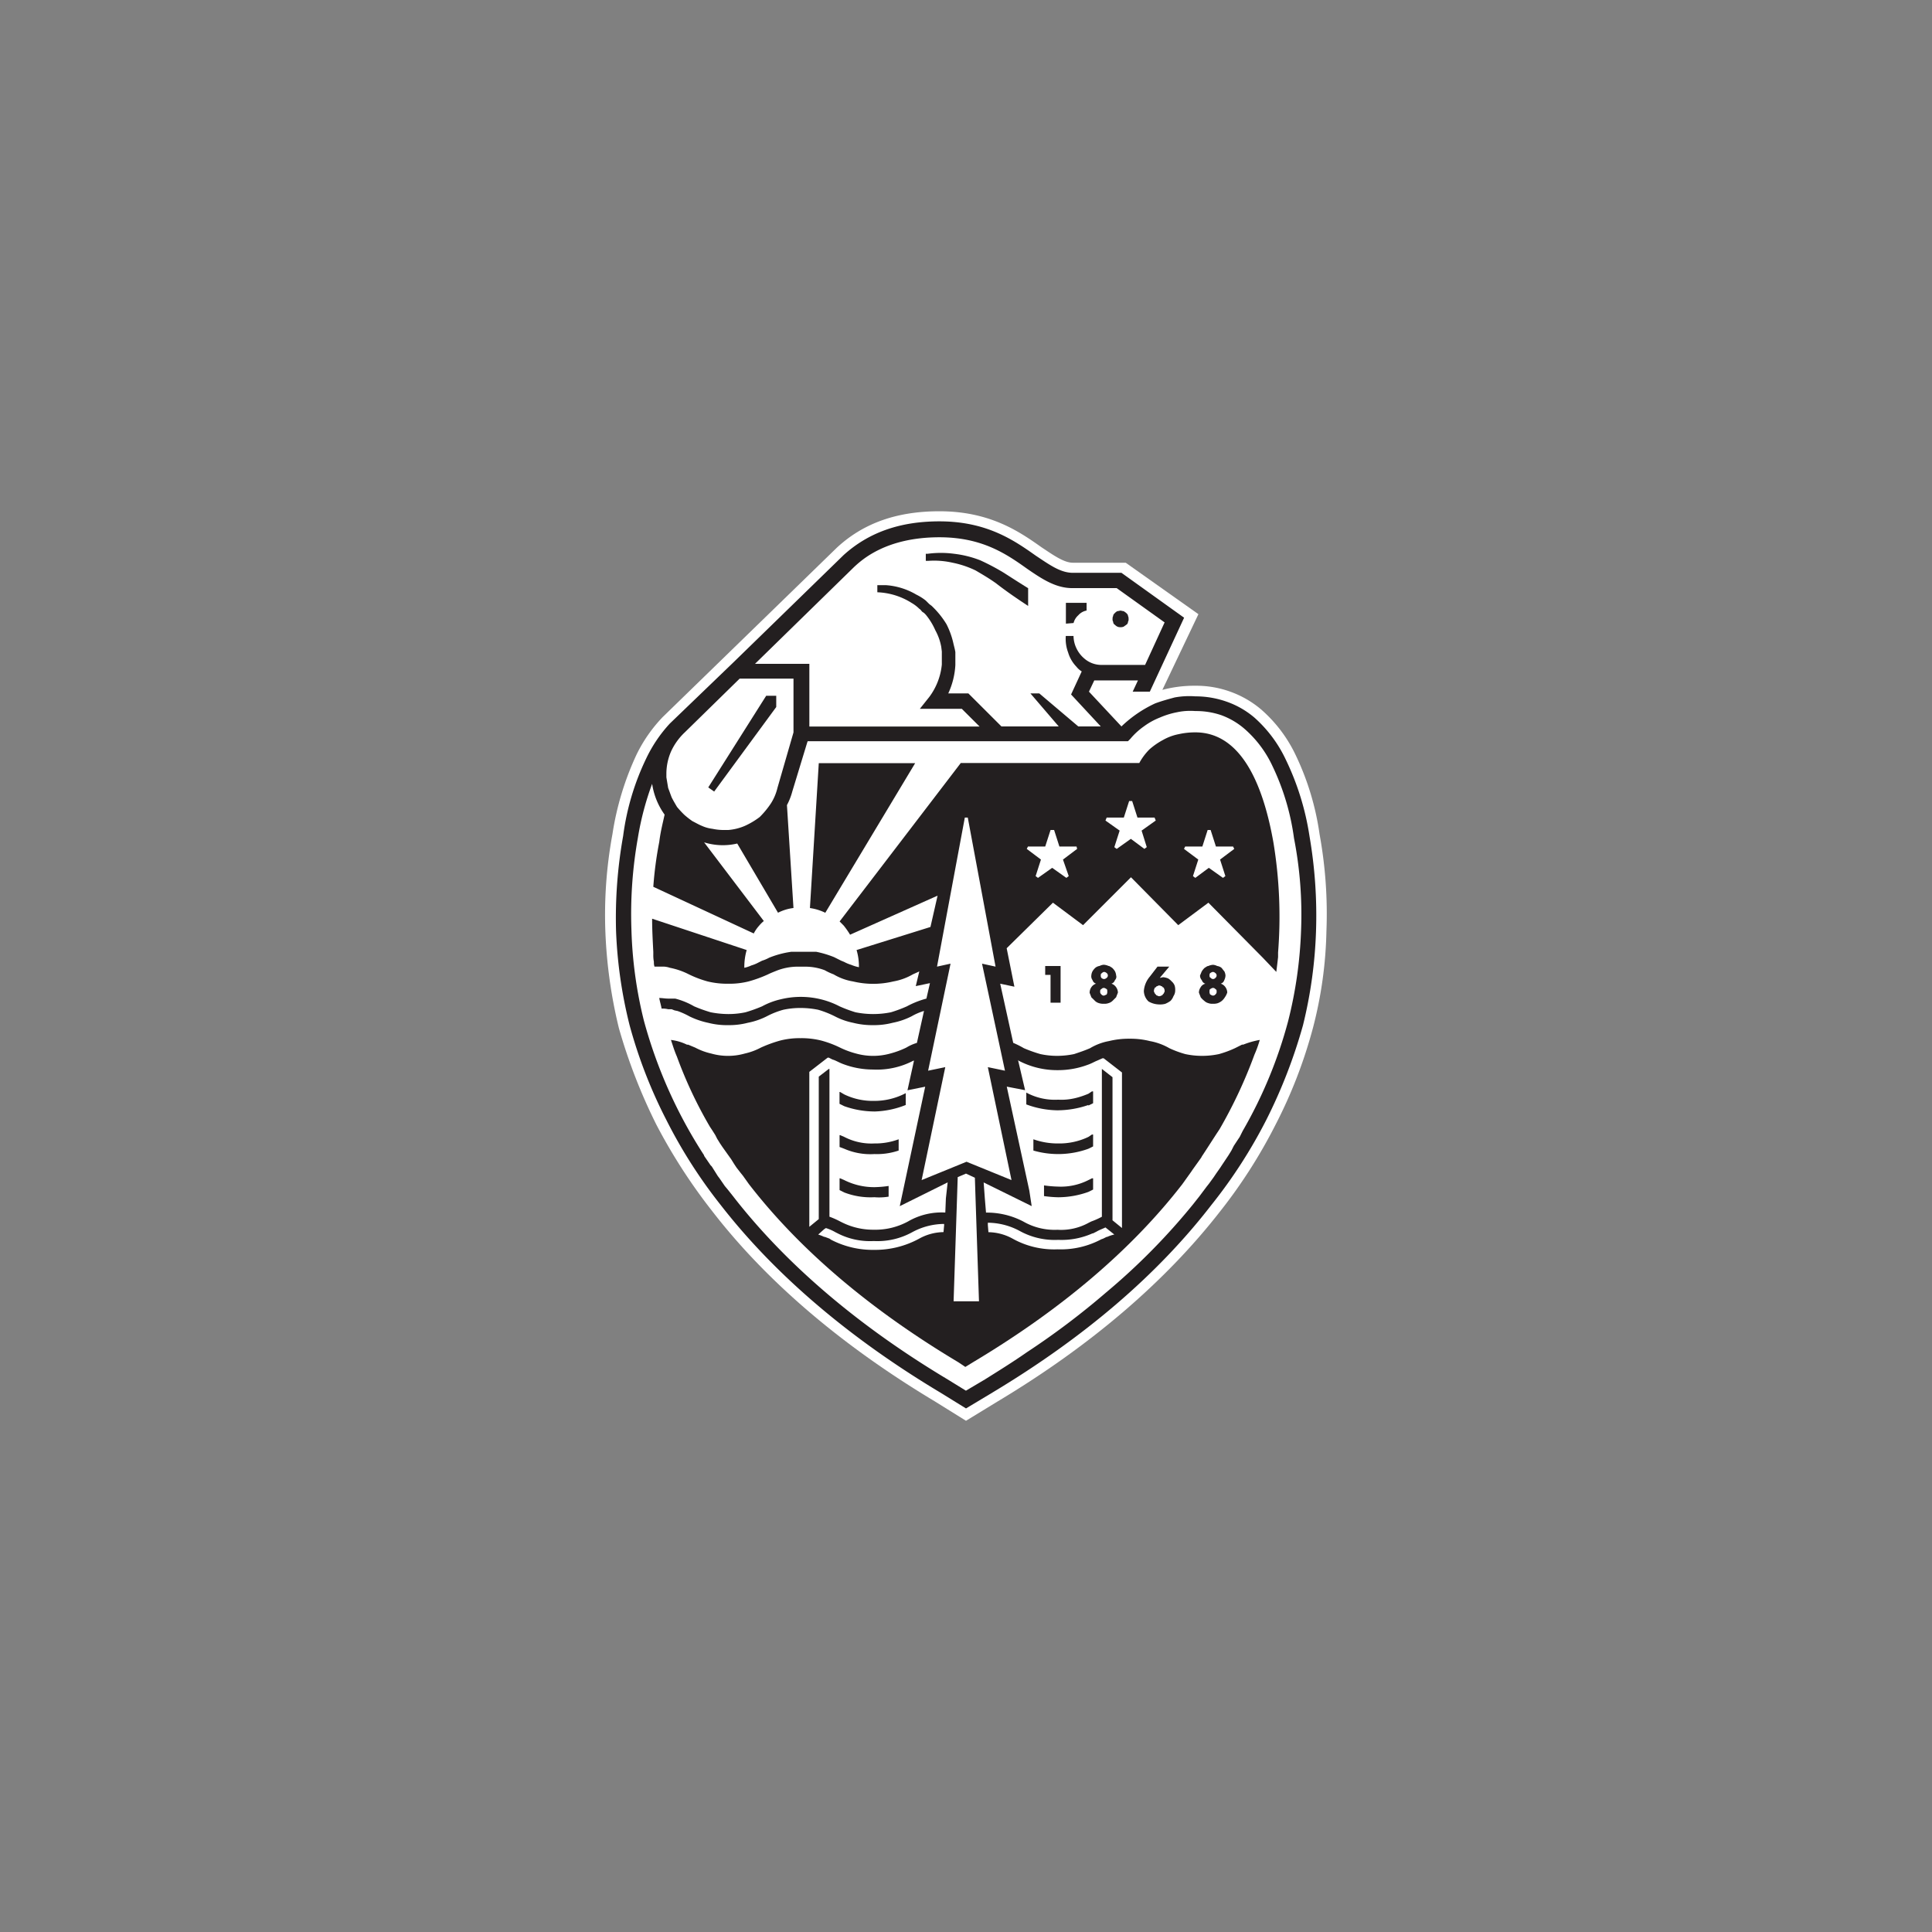 <svg id="Layer_1" data-name="Layer 1" xmlns="http://www.w3.org/2000/svg" viewBox="0 0 1000 1000"><rect x="0" y="0" width="1000" height="1000" fill="#808080" stroke="none"/><defs><style>.cls-1{fill:#fff;}.cls-2{fill:#231f20;}</style></defs><path class="cls-1" d="M683,431.76a139.84,139.84,0,0,0-12.55-41.32,72.39,72.39,0,0,0-17.74-23.27A51.5,51.5,0,0,0,636.76,358a52,52,0,0,0-18-3.06,64.49,64.49,0,0,0-17.12,2.14l18.66-39.18-37.63-26.63H555.38c-4.59,0-9.78-3.67-16.22-7.95-11.31-8-26.61-18.69-52.92-18.69-22,0-39.47,6.14-53.24,19l-90,87.53a76.18,76.18,0,0,0-13.47,19.29A150.48,150.48,0,0,0,317,431.76a229.82,229.82,0,0,0-3.67,50.18,250.72,250.72,0,0,0,7,50.2A288.23,288.23,0,0,0,339.67,582a288.91,288.91,0,0,0,29.06,45c28.16,36.42,67,69.47,115,98.27L500,735.39l16.52-10.09c48-28.8,86.6-61.85,115-98.27a267.35,267.35,0,0,0,28.76-45,248,248,0,0,0,19.28-49.9,213.86,213.86,0,0,0,7-50.2A229.24,229.24,0,0,0,683,431.76Z"/><path class="cls-2" d="M473.69,395H423.8l-4.58,75a26.39,26.39,0,0,1,7.95,2.45Z"/><path class="cls-2" d="M434.83,565.21h-.3v6.12l2.44,1.22a47.21,47.21,0,0,0,15.91,2.75,46.68,46.68,0,0,0,15.92-3.36v-6.12a34.8,34.8,0,0,1-16.53,4,33.84,33.84,0,0,1-15.3-3.36Z"/><path class="cls-2" d="M437,588.47l-2.14-.92h-.3v6.13l2.44.92a33.71,33.71,0,0,0,15.61,2.74,34.79,34.79,0,0,0,12.53-1.82v-5.83a34.61,34.61,0,0,1-12.53,2.16A30.51,30.51,0,0,1,437,588.47Z"/><path class="cls-2" d="M437,610.82l-2.14-.92h-.3V616l2.44,1.22a37.93,37.93,0,0,0,15.61,2.46,30.12,30.12,0,0,0,7.34-.3v-5.53a56.78,56.78,0,0,1-7.34.62A34.42,34.42,0,0,1,437,610.82Z"/><path class="cls-2" d="M493,291.25a49.88,49.88,0,0,1,11.94,4c3.67,2.15,7.34,4.3,10.7,6.74,5.5,4.28,11,8,16.52,11.64v-9.19c-4-2.45-8.25-5.2-12.54-7.95A117.15,117.15,0,0,0,507.35,290a54.59,54.59,0,0,0-13.47-3.36,52,52,0,0,0-13.77,0h-.92v3.66h1.22A42.81,42.81,0,0,1,493,291.25Z"/><path class="cls-2" d="M666.75,528.48A233.27,233.27,0,0,1,643.2,585.4l-1.53,3.07-1.22,1.82-1.83,2.78-1.24,2.44L635.85,598l-3.06,4.58-1.22,1.85-2.14,3.06-1.23,1.83-2.44,3.36-1.22,1.54-3.67,4.9-3.38,4.28a333.45,333.45,0,0,1-45,45.6,399.4,399.4,0,0,1-41,30.93c-7,4.89-14.38,9.48-21.72,14.08l-9.8,5.81L490.53,714c-46.52-27.84-84.15-60-111.37-95.18l-2.45-3.08-1.54-1.84-2.75-4-.92-1.22-3.08-4.91-.61-.61-3.36-4.89V598a246,246,0,0,1-31.19-69.79A219.65,219.65,0,0,1,326.82,481a225.48,225.48,0,0,1,3.36-47.43,148.9,148.9,0,0,1,7.36-27.86A36.51,36.51,0,0,0,344,421.65c-.92,4.28-2.14,8.88-2.76,14.08A194.69,194.69,0,0,0,338.15,459l52,24.16a18.34,18.34,0,0,1,2.75-4,18.14,18.14,0,0,1,2.45-2.44L364.45,436a32.63,32.63,0,0,0,17.14.61l21.11,35.82a24,24,0,0,1,8-2.45l-3.38-53.26a32.4,32.4,0,0,0,2.77-7.05l7.64-25.1.31-.92H583.84l1.22-1.22a36.24,36.24,0,0,1,7-6.44,35.86,35.86,0,0,1,8.27-4.58,42.34,42.34,0,0,1,8.87-2.75,32.85,32.85,0,0,1,9.47-.62,40.26,40.26,0,0,1,13.47,2.14,38.57,38.57,0,0,1,11.94,7,58,58,0,0,1,14.39,19,124.86,124.86,0,0,1,11.3,37.66,205.56,205.56,0,0,1,3.67,47.43A222,222,0,0,1,666.75,528.48ZM402.39,407.88a25.93,25.93,0,0,1-3.36,7.95,44.5,44.5,0,0,1-5.8,7.05,39.39,39.39,0,0,1-7.67,4.58A27,27,0,0,1,377,429.6H374a27.89,27.89,0,0,1-5.22-.61,18.67,18.67,0,0,1-5.5-1.53c-1.53-.61-3.06-1.52-4.89-2.44a43,43,0,0,1-4.28-3.36,52,52,0,0,1-3.69-4c-.91-1.55-1.83-3.07-2.75-4.91-.61-1.52-1.22-3.36-1.83-4.89-.31-1.83-.61-3.66-.92-5.52v-2.14a29.1,29.1,0,0,1,2.45-11.33,31.84,31.84,0,0,1,7.05-9.78l28.44-27.85h27.85v27.85Zm39.78-114.49c4-3.67,16.52-15.3,44.07-15.3,22,0,34.56,8.57,45.28,16.22,8,5.52,15,10.1,23.55,10.1H578l24.8,17.75-10.1,22H570.07a13.43,13.43,0,0,1-8.89-3.36,15.6,15.6,0,0,1-4-5.21,15.23,15.23,0,0,1-1.53-6.42h-4a20.13,20.13,0,0,0,1.22,8.58,17.9,17.9,0,0,0,4.28,7.33,10.59,10.59,0,0,0,2.75,2.45l-5.51,11.93L569.76,376H558.12L537.93,358.9h-4.59L548,376H518.35L501.22,358.9h-10.4a39.85,39.85,0,0,0,3.67-14.69v-6.73l-.3-1.54-.61-2.45a42.28,42.28,0,0,0-3.67-10.39,45.34,45.34,0,0,0-6.74-8.58l-.92-.91-1.22-.92-1.84-1.83a26.31,26.31,0,0,0-4.89-3.08,35.82,35.82,0,0,0-15.6-4.89h-4.59v3.67a35.48,35.48,0,0,1,17.75,5.52,19.41,19.41,0,0,1,4,3.06c.61.31.91.92,1.52,1.53l.92.61.91.92a34.29,34.29,0,0,1,4.9,8,28.41,28.41,0,0,1,3.07,8.56l.31,2.46v6.73A33.41,33.41,0,0,1,481,360.74l-4.89,6.14h21.72l9.19,9.16H418.92V343.61H390.78Zm235.6,139.28a138.53,138.53,0,0,0-12.24-39.48,67.66,67.66,0,0,0-16.22-21.74,45,45,0,0,0-14.39-8.26,48.41,48.41,0,0,0-16.22-2.76A41.86,41.86,0,0,0,608,361c-3.36.91-6.72,1.83-10.1,3.08A63.73,63.73,0,0,0,580.46,376L563.64,358l2.75-5.81H589L586.28,358h8.87l17.74-38.27-32.43-23.24H555.37c-6.41,0-11.92-4-19.27-8.89-11.31-8-25.39-17.75-49.87-17.75-20.51,0-36.71,5.81-49.57,17.45L379.45,343,346.7,374.51a72.26,72.26,0,0,0-12.22,18.07,131,131,0,0,0-11.94,40.09,241.15,241.15,0,0,0-3.67,49.27,236.73,236.73,0,0,0,7,48.68,250.44,250.44,0,0,0,19,49A257.09,257.09,0,0,0,373,623.67c27.83,35.82,66.08,68.57,113.51,97L500,729l13.77-8.27c47.42-28.46,85.36-60.91,113.21-97a258.67,258.67,0,0,0,28.45-44.07,269.45,269.45,0,0,0,19-49,235,235,0,0,0,6.74-48.68A241.67,241.67,0,0,0,677.77,432.67Z"/><path class="cls-2" d="M584.14,320.33a2.34,2.34,0,0,1-.3,1.53,1.72,1.72,0,0,1-.92,1.55c-.31.31-.92.61-1.23.91a3.87,3.87,0,0,1-1.84.31,3.33,3.33,0,0,1-1.54-.31,4.28,4.28,0,0,1-1.22-.91,1.71,1.71,0,0,1-.91-1.55,2.28,2.28,0,0,1-.31-1.53,2.73,2.73,0,0,1,.31-1.53c0-.61.3-.92.91-1.53a4.64,4.64,0,0,1,1.22-.92,13.56,13.56,0,0,0,1.54-.3c.61,0,1.24.3,1.84.3.31.31.92.62,1.23.92.61.62.92.92.92,1.53A2.79,2.79,0,0,1,584.14,320.33Z"/><path class="cls-2" d="M555.68,322.47a7.89,7.89,0,0,1,2.44-4,7.55,7.55,0,0,1,4.3-2.45v-4H551.71V322.8Z"/><path class="cls-2" d="M527.23,549a42.93,42.93,0,0,0,20.5,4.91A43.93,43.93,0,0,0,563,551.14c1.83-.61,3.36-1.55,4.89-2.16l2.75-1.22h.61l9.48,7.35v80.51l-4.9-4V557.55l-5.5-4.28v76.52a40.82,40.82,0,0,1-5.5,2.45l-1.23.61a29.54,29.54,0,0,1-16.22,3.68,32.49,32.49,0,0,1-17.75-4.29,40.59,40.59,0,0,0-19.27-4.6l-.61-7.34-.61-8.27L534,624.28l-1.22-8L521.1,562.44l9.49,1.84-3.66-15.62Zm-54.46,0h.31l-3.37,15.32,9.17-1.85-13.16,61.84L490.51,612l-.92,8.27-.3,7.34a34.53,34.53,0,0,0-19.27,4.6,35.51,35.51,0,0,1-17.75,4.29,36,36,0,0,1-16.22-3.68l-1.23-.61a42.11,42.11,0,0,0-5.5-2.45V553.27H429l-5.21,4V631l-4.89,4V554.8l9.49-7.35H429l1.83.92.92.31c1.52.61,3.06,1.52,4.89,2.16a43.75,43.75,0,0,0,15.3,2.75A40.65,40.65,0,0,0,472.77,549Zm93,89.38,1.83-.92c1.53-.91,3.36-1.53,4.58-2.14l4.59,3.67a17.56,17.56,0,0,0-3.67,1.22h-.3l-1.84.92-.91.31a44.6,44.6,0,0,1-22.64,5.21,44.09,44.09,0,0,1-23.25-5.51,26.66,26.66,0,0,0-12.55-3.36l-.3-3.67v-1.23a35.19,35.19,0,0,1,16.52,4.28,37.38,37.38,0,0,0,19.89,4.59,39.35,39.35,0,0,0,17.75-3.36h.3Zm-77.11-4-.3,3.36a26.54,26.54,0,0,0-12.55,3.36,47.55,47.55,0,0,1-23.25,5.83,46.86,46.86,0,0,1-22.33-5.21l-.92-.62-2.46-.92h-.31A21.45,21.45,0,0,0,423.5,639l3.06-2.75.92-.61a23.71,23.71,0,0,1,4.9,2.14l1.83.92a36.82,36.82,0,0,0,18.06,3.66,37.28,37.28,0,0,0,19.88-4.57,34.87,34.87,0,0,1,16.53-4.28v.91Zm16.22-15.92,1.84,55.1H493.58l1.83-55.1.3-9.18,4.28-1.83,4.61,2.14Zm15.29-64.27-8.87-1.84,12.25,58.46-23.27-9.49-23.25,9.49,12.24-58.46-8.88,1.84L492,498.79,485,500.32l14.39-77.14h1.53l14.38,77.14-7-1.53Zm33-100.72-1.22.92-7.34-5.2-7.35,5.2-1.22-.92,2.75-8.56-7.34-5.52.61-1.22H541l2.77-8.58h1.83l2.75,8.58h8.87l.3,1.22-7.33,5.52Zm40.39-15-1.23.92-7-5.2L578,439.4l-1.22-.92,2.75-8.56-7.34-5.21.62-1.53h8.88l2.75-8.57H586l2.75,8.57h8.86l.61,1.53-7.33,5.21Zm19.27.92.61-1.22h8.89l2.75-8.58h1.53l2.75,8.58h8.88l.61,1.22-7.35,5.52,2.75,8.56-1.23.92-7.33-5.2-7,5.2-1.22-.92,2.76-8.56ZM659.11,436c-4.61-26-15-56.93-40.4-56.93a38.73,38.73,0,0,0-8.56.92,26.83,26.83,0,0,0-8.26,3.06,36,36,0,0,0-7,4.89,30.72,30.72,0,0,0-5.2,7h-92.4l-62.71,82,2.13,2.14A42.82,42.82,0,0,1,440,483.8l45.29-20.21-3.69,16.21-38.24,11.94a29.59,29.59,0,0,1,1.22,8.88,20.1,20.1,0,0,1-4-1.22,18.82,18.82,0,0,1-3.67-1.53l-1.53-.62-3.67-1.84a52.38,52.38,0,0,0-9.19-2.76H409.44l-1.85.31a48.44,48.44,0,0,0-9.48,2.75,19.11,19.11,0,0,1-3.66,1.55l-1.84.92a18,18,0,0,1-3.68,1.52,17.22,17.22,0,0,1-3.67,1.23,31.58,31.58,0,0,1,1.22-9.19l-48.94-16.22c0,5.81.31,11.33.61,17.13v1.53a17.58,17.58,0,0,0,.31,3.69,6.79,6.79,0,0,0,.3,2.44h4.59a11.12,11.12,0,0,1,3.36.61,37.29,37.29,0,0,1,9.8,3.37A54.46,54.46,0,0,0,366.3,508,43.08,43.08,0,0,0,377,509.18,40.53,40.53,0,0,0,387.41,508a66.06,66.06,0,0,0,10.1-3.67c1.23-.61,2.75-1.22,4.28-1.83a30.05,30.05,0,0,1,10.41-2.15h4.59a28.13,28.13,0,0,1,10.08,1.83,31,31,0,0,0,4.6,2.14A28.42,28.42,0,0,0,441.56,508a44.58,44.58,0,0,0,20.8,0,30.63,30.63,0,0,0,10.11-3.67l3.36-1.52L474,510.41l7.34-1.54-1.83,8a46.22,46.22,0,0,0-10.09,4,70.77,70.77,0,0,1-8.27,3.08,46.26,46.26,0,0,1-18.36,0,69.78,69.78,0,0,1-8.25-3.08,42.53,42.53,0,0,0-9.81-3.67,43.62,43.62,0,0,0-20.49,0,37.67,37.67,0,0,0-9.78,3.67,76.68,76.68,0,0,1-8.58,3.08,42.23,42.23,0,0,1-8.86.92,47.9,47.9,0,0,1-9.19-.92,74.93,74.93,0,0,1-8.56-3.08,38.49,38.49,0,0,0-9.8-4h-3.67c-1.53,0-3.05-.31-4.58-.31.31,1.83.92,3.67,1.22,5.5a11.38,11.38,0,0,1,3.37.31h1.83l1.53.61,1.52.31a39.16,39.16,0,0,1,6.14,2.77,41.56,41.56,0,0,0,9.78,3.36A38.85,38.85,0,0,0,377,530.61a38.21,38.21,0,0,0,10.08-1.22,37.21,37.21,0,0,0,9.81-3.36,42.29,42.29,0,0,1,8.55-3.38,41.13,41.13,0,0,1,8.88-.92,45.93,45.93,0,0,1,9.17.92,50.54,50.54,0,0,1,8.58,3.38,35.38,35.38,0,0,0,9.48,3.36,40.17,40.17,0,0,0,10.4,1.22,38.23,38.23,0,0,0,10.09-1.22,37.27,37.27,0,0,0,9.8-3.36,30.17,30.17,0,0,1,6.42-2.77l-3.67,16.54a23.17,23.17,0,0,0-5.5,2.44,45.67,45.67,0,0,1-8.27,3.06,32.89,32.89,0,0,1-17.75,0,45,45,0,0,1-8.26-3.06,53.53,53.53,0,0,0-9.8-3.67,42.87,42.87,0,0,0-10.7-1.22,40.68,40.68,0,0,0-10.41,1.22,67.52,67.52,0,0,0-10.09,3.67,33,33,0,0,1-8.27,3.06,31.76,31.76,0,0,1-17.44,0,33.11,33.11,0,0,1-8.26-3.06l-3.67-1.53h-.61a25.78,25.78,0,0,0-8.28-2.44c.92,2.74,1.84,5.8,3.06,8.55a222.54,222.54,0,0,0,17.14,36.43l1.22,1.84,1.55,2.45.92,1.83,1.52,2.46,1.23,1.83,1.52,2.14,1.53,2.14,1.53,2.14,1.52,2.45,1.23,1.85,2.14,2.75,1.22,1.52,3.06,4.29c26.32,34,62.73,64.89,108.32,92.13l3.66,2.45,4-2.45c45.6-27.24,82-58.15,108.31-92.13l4.59-6.43.61-.91c1.53-2.16,3.08-4.3,4.6-6.44l.31-.61c3.06-4.59,6.11-9.49,9.17-14.08a244.58,244.58,0,0,0,18.06-38.58,57.16,57.16,0,0,0,2.75-7.63,44.39,44.39,0,0,0-8.56,2.44h-.61l-3.67,1.84a53,53,0,0,1-8.27,3.05,41.58,41.58,0,0,1-8.86.92,41.11,41.11,0,0,1-8.58-.92,52.33,52.33,0,0,1-8.25-3.05,31.07,31.07,0,0,0-10.1-3.68,40.61,40.61,0,0,0-10.4-1.22A43,43,0,0,0,574,538.86a29.24,29.24,0,0,0-9.78,3.68c-2.77,1.22-5.53,2.13-8.28,3.05a43.7,43.7,0,0,1-8.86.92,41,41,0,0,1-8.58-.92,71.08,71.08,0,0,1-8.55-3.05,46.19,46.19,0,0,0-5.51-2.76l-6.74-30.62,7.35,1.55-4-19.9L545,467.23l15.59,11.63,24.8-24.79,24.47,24.79,15.61-11.63,28.14,28.47,7,7.35c.31-2.44.61-4.89.92-7.65V493A235.9,235.9,0,0,0,659.11,436Z"/><path class="cls-2" d="M563.34,572.24l2.45-1.22v-6.11h-.62l-1.83,1.22c-5.21,2.15-10.1,3.37-15.61,3.06a31.05,31.05,0,0,1-16.52-3.67v6.12a47.69,47.69,0,0,0,15.91,3.05,49,49,0,0,0,16.22-2.75Z"/><path class="cls-2" d="M563.34,588.47a34.92,34.92,0,0,1-15.61,3.38,37.5,37.5,0,0,1-12.85-2.16v5.83a46,46,0,0,0,28.46-.92l2.45-1.22v-6.14h-.62Z"/><path class="cls-2" d="M563.34,610.82a31.4,31.4,0,0,1-15.61,3.36,59.09,59.09,0,0,1-7.35-.62v5.53a59.06,59.06,0,0,0,7.35.61,46.41,46.41,0,0,0,15.61-2.77l2.45-1.22V609.9h-.62Z"/><polygon class="cls-2" points="366.59 407.57 369.65 409.71 401.78 365.95 401.78 360.12 396.58 360.12 366.59 407.57"/><polygon class="cls-2" points="548.96 518.99 548.96 500.01 540.99 500.01 540.99 504.6 543.76 504.6 543.76 518.99 548.96 518.99"/><path class="cls-2" d="M571.29,515.32a1.57,1.57,0,0,1-1.22-.62,1.65,1.65,0,0,1-.62-1.52c0-.61,0-.92.62-1.22a1.57,1.57,0,0,1,1.22-.62c.61,0,.92.31,1.53.62.3.31.3.61.3,1.22a2.75,2.75,0,0,1-.3,1.52c-.31.31-.92.31-1.22.62Zm0-8.58a2.24,2.24,0,0,1-1.22-.61,1.82,1.82,0,0,1-.31-1.22c0-.62,0-.92.61-1.23a1.58,1.58,0,0,1,1.23-.61,2.31,2.31,0,0,1,1.22.61,1.54,1.54,0,0,1,0,2.45,2.31,2.31,0,0,1-1.22.61Zm-7.34,7c.31.91.62,1.53.92,2.44l1.84,1.83a4.88,4.88,0,0,0,2.13,1.22,6.67,6.67,0,0,0,2.45.31,5.92,5.92,0,0,0,2.45-.31,4.88,4.88,0,0,0,2.13-1.22l1.84-1.83c.3-.92.61-1.53.92-2.44a5,5,0,0,0-.92-2.75,4.67,4.67,0,0,0-2.45-1.85,2.74,2.74,0,0,0,1.83-1.84,2.37,2.37,0,0,0,.62-2.44,5.6,5.6,0,0,0-.62-2.15,7.92,7.92,0,0,0-1.52-1.83c-.61-.31-1.23-.91-1.83-.91a6.92,6.92,0,0,0-2.45-.62,5.61,5.61,0,0,0-2.14.62,4.6,4.6,0,0,0-2.14.91,7.92,7.92,0,0,0-1.52,1.83,5.6,5.6,0,0,0-.62,2.15,3.25,3.25,0,0,0,.62,2.44,2.74,2.74,0,0,0,1.83,1.84,4.72,4.72,0,0,0-2.45,1.85A5,5,0,0,0,564,513.79Z"/><path class="cls-2" d="M600.06,510.1a1.08,1.08,0,0,1,.91.32c.61,0,.61.32.92.62a.65.65,0,0,1,.61.61,2.3,2.3,0,0,1,.31,1.23,1.11,1.11,0,0,1-.31.91c0,.31-.3.61-.61.92s-.31.61-.92.61a1.11,1.11,0,0,1-.91.31,1.13,1.13,0,0,1-.94-.31c-.61,0-.61-.31-.92-.61s-.61-.61-.61-.92a1.11,1.11,0,0,1-.31-.91,2.28,2.28,0,0,1,.31-1.23.65.65,0,0,1,.61-.61c.31-.31.31-.62.92-.62A1.12,1.12,0,0,1,600.06,510.1Zm-.94-9.78-4,5.2a13,13,0,0,0-3.06,7.36,7.67,7.67,0,0,0,2.44,5.49,11.47,11.47,0,0,0,5.53,1.53,10.31,10.31,0,0,0,3.06-.31,12.86,12.86,0,0,0,2.75-1.53,6.67,6.67,0,0,0,1.53-2.44,5.19,5.19,0,0,0,.91-3.06,7,7,0,0,0-.3-2.46,5.43,5.43,0,0,0-1.54-2.14,8,8,0,0,0-1.83-1.53,9.35,9.35,0,0,0-2.44-.62c-.62,0-1.23.31-1.84.31l4.89-5.81h-6.13Z"/><path class="cls-2" d="M627.89,515.32c-.61,0-.92-.31-1.53-.62a2.68,2.68,0,0,1-.31-1.52c0-.61,0-.92.31-1.22.61-.31.92-.62,1.53-.62a1.58,1.58,0,0,1,1.22.62c.61.31.61.61.61,1.22a1.66,1.66,0,0,1-.61,1.52A1.57,1.57,0,0,1,627.89,515.32Zm0-8.58a1.56,1.56,0,0,1-1.22-.61c-.62-.31-.62-.62-.62-1.22a1.82,1.82,0,0,1,.31-1.23c.61-.31.92-.61,1.53-.61a2.28,2.28,0,0,1,1.22.61,1.54,1.54,0,0,1,0,2.45A1.56,1.56,0,0,1,627.89,506.74Zm-7.34,7c.31.91.62,1.53.92,2.44a10.61,10.61,0,0,0,1.84,1.83,4.86,4.86,0,0,0,2.14,1.22,5.85,5.85,0,0,0,2.44.31,6.69,6.69,0,0,0,2.45-.31,7.5,7.5,0,0,0,2.13-1.22,8,8,0,0,0,1.53-1.83,9.13,9.13,0,0,0,1.22-2.44,5,5,0,0,0-.91-2.75,4.67,4.67,0,0,0-2.45-1.85,2.74,2.74,0,0,0,1.83-1.84,5.69,5.69,0,0,0,.62-2.44,5.6,5.6,0,0,0-.62-2.15c-.61-.61-.91-1.22-1.52-1.83A4.5,4.5,0,0,0,630,500a5.44,5.44,0,0,0-2.14-.62,7,7,0,0,0-2.44.62c-.62,0-1.23.61-1.84.91a7.92,7.92,0,0,0-1.52,1.83c-.31.61-.62,1.53-.92,2.15a3.43,3.43,0,0,0,.92,2.44,2.74,2.74,0,0,0,1.83,1.84,3.79,3.79,0,0,0-2.45,1.85A5,5,0,0,0,620.55,513.79Z"/></svg>